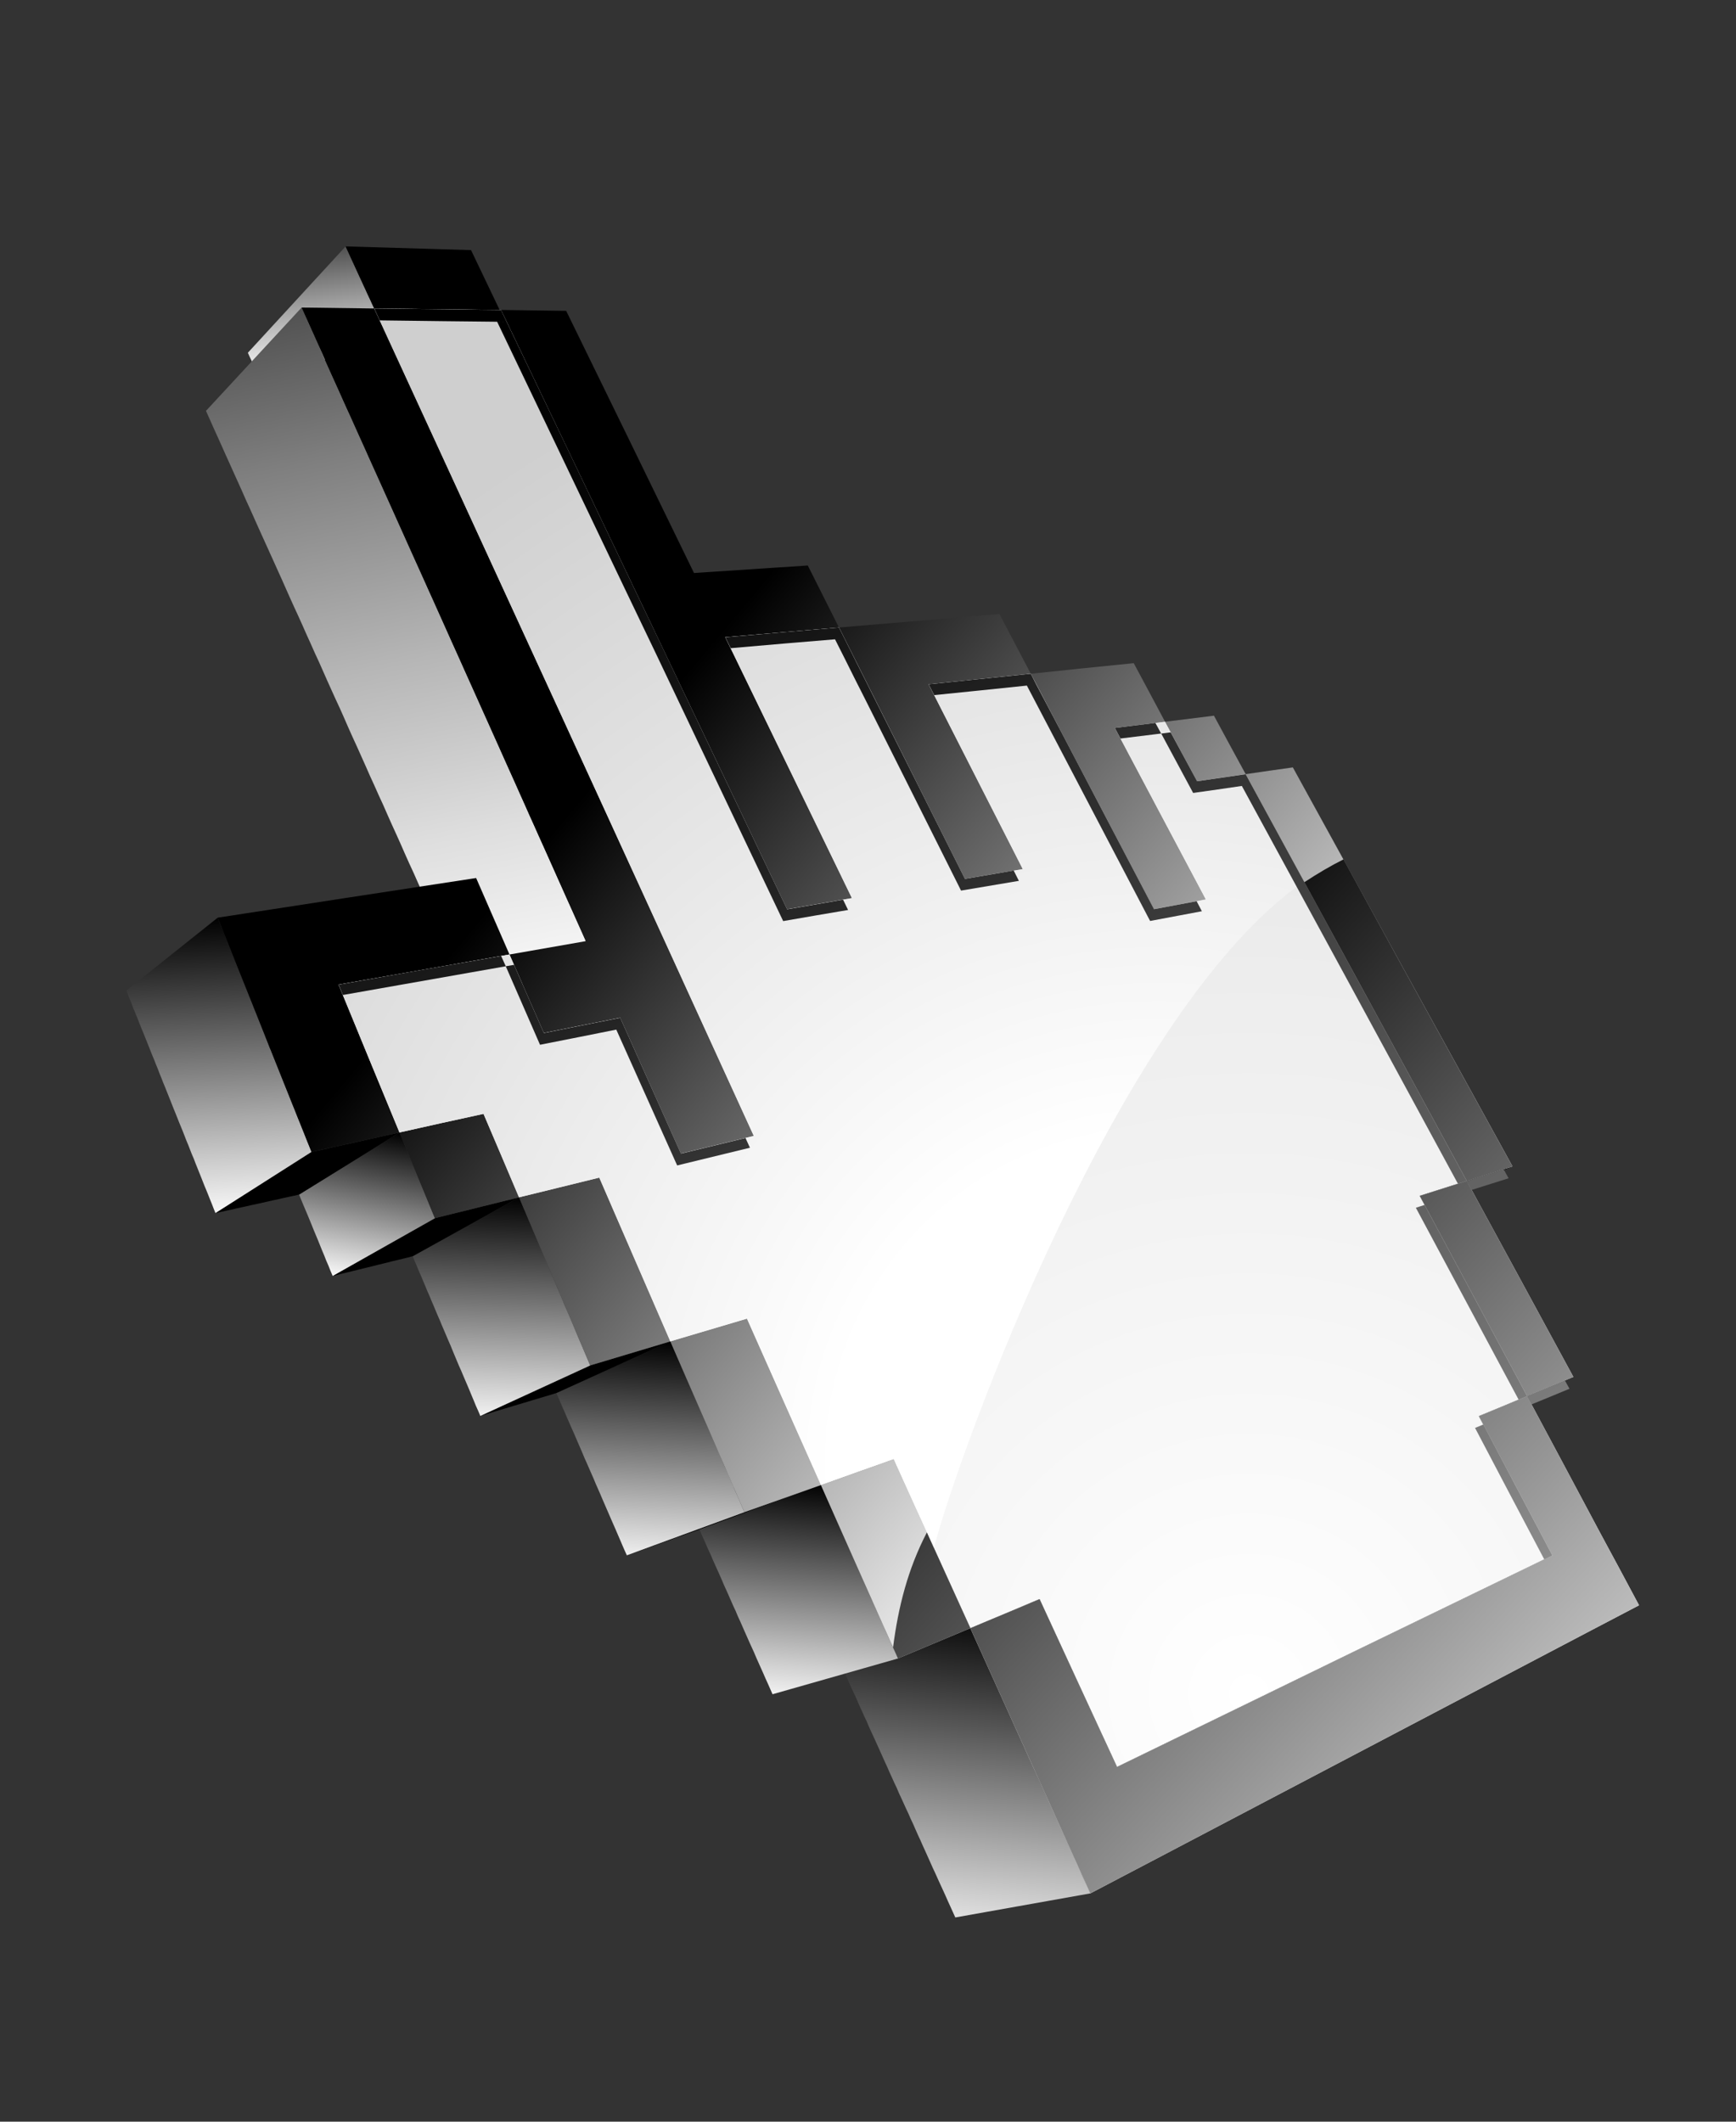 <?xml version="1.0" encoding="utf-8"?>
<!-- Generator: Adobe Illustrator 14.0.0, SVG Export Plug-In . SVG Version: 6.00 Build 43363)  -->
<!DOCTYPE svg PUBLIC "-//W3C//DTD SVG 1.1//EN" "http://www.w3.org/Graphics/SVG/1.1/DTD/svg11.dtd">
<svg version="1.1" id="Capa_1" xmlns="http://www.w3.org/2000/svg" xmlns:xlink="http://www.w3.org/1999/xlink" x="0px" y="0px"
	 width="53.226px" height="65.054px" viewBox="0 0 53.226 65.054" enable-background="new 0 0 53.226 65.054" xml:space="preserve">
<rect x="0" y="0" width="53.226" height="65.054" fill="#333333" stroke="none"/>
<g>
	<polygon fill-rule="evenodd" clip-rule="evenodd" points="46.375,35.766 41.587,37.619 41.506,37.645 41.423,37.67 41.34,37.697 
		41.256,37.723 41.171,37.75 41.09,37.775 41.007,37.801 40.923,37.828 40.841,37.853 40.757,37.881 40.675,37.906 40.59,37.934 
		40.506,37.96 40.422,37.984 40.34,38.011 40.257,38.038 44.97,36.208 45.059,36.181 45.15,36.152 45.237,36.127 45.325,36.096 
		45.413,36.071 45.502,36.041 45.59,36.014 45.679,35.986 45.761,35.958 45.852,35.933 45.941,35.905 46.026,35.875 46.111,35.85 
		46.202,35.822 46.288,35.794 	"/>
	<polygon fill-rule="evenodd" clip-rule="evenodd" points="34.249,54.178 30.068,55.109 30.295,54.997 30.524,54.888 30.747,54.78 
		30.968,54.672 31.193,54.561 31.415,54.455 31.637,54.347 31.857,54.24 32.074,54.132 32.295,54.026 32.514,53.918 32.731,53.813 
		32.948,53.708 33.165,53.604 33.378,53.499 33.59,53.395 33.807,53.291 34.02,53.189 34.232,53.084 34.442,52.982 34.651,52.878 
		34.863,52.774 35.071,52.674 35.278,52.572 35.487,52.474 35.694,52.371 35.899,52.272 36.103,52.172 36.31,52.07 36.515,51.972 
		36.718,51.875 36.919,51.772 37.11,51.683 37.301,51.589 37.493,51.496 37.679,51.406 37.867,51.312 38.057,51.221 38.244,51.131 
		38.431,51.041 38.618,50.949 38.802,50.859 38.989,50.768 39.173,50.678 39.357,50.591 39.543,50.5 39.725,50.411 39.907,50.323 
		40.086,50.235 40.268,50.149 40.45,50.059 40.631,49.972 40.811,49.884 40.991,49.799 41.168,49.713 41.345,49.627 41.522,49.541 
		41.7,49.455 41.875,49.371 42.052,49.286 42.224,49.201 42.403,49.115 42.575,49.031 42.749,48.948 47.595,47.693 47.413,47.781 
		47.229,47.868 47.047,47.956 46.864,48.046 46.677,48.137 46.493,48.226 46.306,48.318 46.119,48.408 45.929,48.497 45.743,48.586 
		45.557,48.68 45.369,48.771 45.174,48.864 44.987,48.956 44.796,49.048 44.606,49.142 44.413,49.233 44.22,49.328 44.028,49.422 
		43.834,49.514 43.638,49.609 43.446,49.705 43.249,49.799 43.052,49.892 42.855,49.989 42.659,50.084 42.459,50.183 42.26,50.278 
		42.061,50.376 41.865,50.474 41.664,50.567 41.461,50.667 41.248,50.771 41.037,50.875 40.82,50.979 40.604,51.085 40.384,51.189 
		40.169,51.295 39.95,51.401 39.737,51.51 39.513,51.616 39.294,51.722 39.073,51.83 38.852,51.937 38.632,52.045 38.409,52.154 
		38.185,52.262 37.96,52.373 37.734,52.484 37.505,52.592 37.28,52.703 37.053,52.814 36.821,52.925 36.592,53.037 36.361,53.152 
		36.132,53.264 35.899,53.375 35.665,53.489 35.432,53.603 35.196,53.716 34.962,53.831 34.726,53.948 34.488,54.063 	"/>
	<polygon fill-rule="evenodd" clip-rule="evenodd" points="29.752,49.922 25.794,51.067 25.92,51.014 26.049,50.961 26.175,50.909 
		26.304,50.854 26.429,50.801 26.558,50.748 26.685,50.692 26.809,50.642 26.937,50.591 27.061,50.536 27.19,50.484 27.313,50.431 
		27.438,50.38 27.561,50.325 27.688,50.272 27.815,50.222 31.874,49.03 31.744,49.086 31.614,49.143 31.482,49.197 31.349,49.251 
		31.216,49.306 31.084,49.364 30.951,49.42 30.819,49.478 30.686,49.528 30.553,49.586 30.418,49.642 30.288,49.697 30.153,49.753 
		30.018,49.808 29.883,49.864 	"/>
	<polygon fill-rule="evenodd" clip-rule="evenodd" points="25.17,45.534 21.446,46.897 21.308,46.946 21.168,46.995 21.033,47.042 
		20.895,47.093 20.754,47.138 20.619,47.19 20.477,47.241 20.337,47.29 20.201,47.34 20.062,47.39 19.921,47.44 19.781,47.491 
		19.639,47.539 19.499,47.589 19.357,47.639 19.219,47.688 22.825,46.366 22.977,46.313 23.124,46.263 23.271,46.211 23.419,46.156 
		23.567,46.104 23.713,46.053 23.86,45.999 24.009,45.948 24.154,45.896 24.3,45.842 24.447,45.791 24.59,45.739 24.737,45.687 
		24.883,45.634 25.026,45.584 	"/>
	<linearGradient id="SVGID_1_" gradientUnits="userSpaceOnUse" x1="20.122" y1="41.089" x2="19.751" y2="48.16">
		<stop  offset="0" style="stop-color:#000000"/>
		<stop  offset="1" style="stop-color:#FFFFFF"/>
	</linearGradient>
	<polygon fill-rule="evenodd" clip-rule="evenodd" fill="url(#SVGID_1_)" points="22.825,46.366 19.219,47.688 19.148,47.531 
		19.08,47.375 19.013,47.217 18.944,47.057 18.877,46.901 18.809,46.746 18.74,46.589 18.672,46.431 18.604,46.275 18.537,46.12 
		18.468,45.961 18.403,45.807 18.333,45.648 18.264,45.492 18.2,45.337 18.132,45.182 18.063,45.025 17.996,44.871 17.926,44.717 
		17.861,44.56 17.795,44.406 17.728,44.252 17.661,44.096 17.595,43.942 17.527,43.79 17.459,43.634 17.39,43.479 17.326,43.327 
		17.258,43.174 17.191,43.019 17.125,42.867 17.057,42.713 20.554,41.129 20.624,41.29 20.696,41.453 20.763,41.615 20.836,41.775 
		20.904,41.936 20.975,42.1 21.042,42.261 21.12,42.425 21.185,42.586 21.256,42.749 21.33,42.912 21.4,43.074 21.47,43.238 
		21.542,43.401 21.613,43.565 21.683,43.729 21.755,43.891 21.827,44.058 21.897,44.218 21.968,44.384 22.042,44.548 22.112,44.714 
		22.18,44.878 22.252,45.043 22.327,45.207 22.397,45.374 22.47,45.537 22.537,45.705 22.61,45.869 22.682,46.035 22.752,46.201 	
		"/>
	<linearGradient id="SVGID_2_" gradientUnits="userSpaceOnUse" x1="17.76" y1="42.836" x2="17.573" y2="41.957">
		<stop  offset="0" style="stop-color:#000000"/>
		<stop  offset="1" style="stop-color:#000000"/>
	</linearGradient>
	<polygon fill-rule="evenodd" clip-rule="evenodd" fill="url(#SVGID_2_)" points="20.554,41.129 17.057,42.713 16.915,42.757 
		16.769,42.801 16.625,42.844 16.48,42.887 16.335,42.93 16.189,42.975 16.044,43.018 15.9,43.062 15.754,43.104 15.609,43.15 
		15.463,43.192 15.315,43.238 15.167,43.281 15.02,43.326 14.873,43.37 14.727,43.415 18.096,41.867 18.252,41.819 18.409,41.775 
		18.563,41.728 18.719,41.681 18.871,41.634 19.03,41.587 19.181,41.541 19.333,41.496 19.486,41.448 19.639,41.403 19.796,41.357 
		19.947,41.312 20.097,41.267 20.249,41.222 20.401,41.176 	"/>
	<linearGradient id="SVGID_3_" gradientUnits="userSpaceOnUse" x1="15.498" y1="36.662" x2="15.247" y2="43.825">
		<stop  offset="0" style="stop-color:#000000"/>
		<stop  offset="1" style="stop-color:#FFFFFF"/>
	</linearGradient>
	<polygon fill-rule="evenodd" clip-rule="evenodd" fill="url(#SVGID_3_)" points="18.096,41.867 14.727,43.415 14.66,43.257 
		14.591,43.104 14.527,42.947 14.462,42.792 14.399,42.639 14.333,42.483 14.267,42.329 14.202,42.176 14.137,42.022 14.068,41.868 
		14.004,41.715 13.939,41.56 13.875,41.406 13.814,41.254 13.746,41.1 13.68,40.945 13.616,40.794 13.551,40.643 13.488,40.489 
		13.421,40.337 13.357,40.185 13.294,40.032 13.228,39.881 13.166,39.728 13.098,39.576 13.036,39.424 12.972,39.274 12.909,39.121 
		12.843,38.972 12.78,38.821 12.715,38.668 12.654,38.518 15.916,36.712 15.983,36.872 16.05,37.031 16.12,37.19 16.186,37.348 
		16.254,37.508 16.318,37.667 16.386,37.828 16.456,37.988 16.522,38.146 16.591,38.308 16.659,38.468 16.725,38.628 16.795,38.788 
		16.86,38.948 16.929,39.108 16.998,39.27 17.064,39.431 17.134,39.593 17.204,39.754 17.27,39.916 17.338,40.077 17.41,40.239 
		17.481,40.401 17.548,40.561 17.617,40.726 17.683,40.887 17.751,41.051 17.821,41.213 17.891,41.376 17.96,41.541 18.029,41.705 	
		"/>
	<linearGradient id="SVGID_4_" gradientUnits="userSpaceOnUse" x1="13.229" y1="38.603" x2="12.892" y2="37.252">
		<stop  offset="0" style="stop-color:#000000"/>
		<stop  offset="1" style="stop-color:#000000"/>
	</linearGradient>
	<polygon fill-rule="evenodd" clip-rule="evenodd" fill="url(#SVGID_4_)" points="15.916,36.712 12.654,38.518 12.501,38.558 
		12.348,38.596 12.197,38.632 12.043,38.668 11.892,38.708 11.739,38.745 11.584,38.782 11.432,38.821 11.281,38.858 11.124,38.896 
		10.972,38.934 10.816,38.972 10.662,39.01 10.507,39.047 10.354,39.086 10.2,39.123 13.336,37.352 13.495,37.311 13.658,37.271 
		13.821,37.23 13.983,37.19 14.147,37.151 14.311,37.112 14.473,37.071 14.631,37.031 14.795,36.988 14.958,36.952 15.114,36.911 
		15.278,36.872 15.437,36.831 15.598,36.793 15.754,36.755 	"/>
	<linearGradient id="SVGID_5_" gradientUnits="userSpaceOnUse" x1="11.672" y1="34.622" x2="10.84" y2="39.34">
		<stop  offset="0" style="stop-color:#000000"/>
		<stop  offset="1" style="stop-color:#FFFFFF"/>
	</linearGradient>
	<polygon fill-rule="evenodd" clip-rule="evenodd" fill="url(#SVGID_5_)" points="13.336,37.352 10.2,39.123 10.132,38.965 
		10.071,38.809 10.003,38.654 9.941,38.495 9.875,38.339 9.813,38.184 9.749,38.026 9.684,37.871 9.619,37.715 9.557,37.559 
		9.492,37.402 9.428,37.246 9.363,37.093 9.297,36.936 9.233,36.783 9.17,36.627 12.25,34.724 12.319,34.886 12.385,35.05 
		12.453,35.213 12.52,35.375 12.587,35.539 12.654,35.703 12.724,35.868 12.792,36.031 12.858,36.197 12.931,36.362 12.996,36.526 
		13.062,36.69 13.131,36.854 13.198,37.022 13.265,37.187 	"/>
	<linearGradient id="SVGID_6_" gradientUnits="userSpaceOnUse" x1="9.538" y1="36.581" x2="9.312" y2="35.299">
		<stop  offset="0" style="stop-color:#000000"/>
		<stop  offset="1" style="stop-color:#000000"/>
	</linearGradient>
	<polygon fill-rule="evenodd" clip-rule="evenodd" fill="url(#SVGID_6_)" points="12.25,34.724 9.17,36.627 9.015,36.663 
		8.854,36.697 8.691,36.732 8.535,36.769 8.375,36.802 8.217,36.839 8.057,36.875 7.895,36.911 7.734,36.945 7.576,36.981 
		7.416,37.016 7.252,37.051 7.093,37.089 6.929,37.124 6.769,37.159 6.606,37.194 9.551,35.319 9.725,35.282 9.893,35.246 
		10.064,35.208 10.233,35.168 10.402,35.132 10.57,35.095 10.739,35.06 10.908,35.021 11.078,34.984 11.246,34.946 11.415,34.908 
		11.584,34.87 11.749,34.833 11.917,34.796 12.083,34.762 	"/>
	<linearGradient id="SVGID_7_" gradientUnits="userSpaceOnUse" x1="9.099" y1="5.97" x2="9.669" y2="11.394">
		<stop  offset="0" style="stop-color:#000000"/>
		<stop  offset="1" style="stop-color:#FFFFFF"/>
	</linearGradient>
	<polygon fill-rule="evenodd" clip-rule="evenodd" fill="url(#SVGID_7_)" points="11.476,9.459 8.429,12.626 8.379,12.513 
		8.327,12.398 8.274,12.287 8.221,12.173 8.17,12.06 8.117,11.946 8.066,11.833 8.013,11.72 7.96,11.607 7.911,11.495 7.858,11.382 
		7.808,11.27 7.754,11.156 7.705,11.043 7.65,10.93 7.599,10.816 10.597,7.555 10.652,7.675 10.706,7.792 10.76,7.912 10.816,8.031 
		10.869,8.149 10.924,8.267 10.977,8.385 11.032,8.504 11.09,8.625 11.141,8.743 11.198,8.862 11.25,8.982 11.306,9.101 
		11.363,9.22 11.415,9.34 	"/>
	<polygon fill-rule="evenodd" clip-rule="evenodd" points="15.321,9.504 12.083,12.667 11.974,12.666 11.863,12.666 11.751,12.666 
		11.639,12.663 11.528,12.661 11.415,12.66 11.302,12.66 11.19,12.657 11.076,12.657 10.96,12.655 10.847,12.653 10.736,12.652 
		10.625,12.651 10.507,12.651 10.392,12.648 10.281,12.647 10.166,12.647 10.052,12.646 9.936,12.644 9.822,12.643 9.708,12.643 
		9.592,12.641 9.477,12.638 9.363,12.638 9.247,12.637 9.128,12.634 9.015,12.634 8.895,12.633 8.783,12.631 8.665,12.629 
		8.549,12.627 8.429,12.626 11.476,9.459 11.595,9.46 11.718,9.462 11.839,9.465 11.965,9.465 12.083,9.465 12.209,9.467 
		12.33,9.469 12.451,9.47 12.575,9.471 12.695,9.474 12.816,9.476 12.937,9.476 13.056,9.478 13.178,9.478 13.298,9.481 
		13.42,9.481 13.539,9.481 13.658,9.483 13.781,9.486 13.9,9.487 14.017,9.487 14.137,9.489 14.256,9.491 14.375,9.491 
		14.494,9.492 14.612,9.495 14.731,9.497 14.847,9.497 14.97,9.497 15.083,9.501 15.205,9.502 	"/>
	<linearGradient id="SVGID_8_" gradientUnits="userSpaceOnUse" x1="8.41" y1="1.542" x2="14.487" y2="32.809">
		<stop  offset="0" style="stop-color:#000000"/>
		<stop  offset="0.17" style="stop-color:#393939"/>
		<stop  offset="0.397" style="stop-color:#7F7F7F"/>
		<stop  offset="0.602" style="stop-color:#B6B6B6"/>
		<stop  offset="0.776" style="stop-color:#DEDEDE"/>
		<stop  offset="0.915" style="stop-color:#F6F6F6"/>
		<stop  offset="1" style="stop-color:#FFFFFF"/>
	</linearGradient>
	<polygon fill-rule="evenodd" clip-rule="evenodd" fill="url(#SVGID_8_)" points="17.963,28.857 14.599,31.055 14.46,30.747 
		14.322,30.438 14.186,30.131 14.047,29.823 13.909,29.516 13.772,29.208 13.635,28.902 13.501,28.597 13.363,28.294 13.226,27.988 
		13.088,27.684 12.956,27.378 12.82,27.078 12.686,26.774 12.547,26.473 12.412,26.171 12.281,25.871 12.147,25.573 12.009,25.271 
		11.877,24.974 11.746,24.675 11.609,24.378 11.476,24.079 11.341,23.784 11.21,23.486 11.078,23.191 10.946,22.896 10.811,22.602 
		10.68,22.309 10.552,22.015 10.422,21.722 10.286,21.429 10.158,21.146 10.031,20.864 9.906,20.581 9.781,20.299 9.651,20.018 
		9.527,19.738 9.399,19.456 9.275,19.175 9.15,18.897 9.021,18.618 8.895,18.339 8.772,18.063 8.648,17.782 8.523,17.506 
		8.398,17.228 8.274,16.954 8.149,16.678 8.024,16.402 7.901,16.13 7.778,15.854 7.655,15.58 7.53,15.307 7.41,15.033 7.287,14.76 
		7.164,14.489 7.043,14.219 6.92,13.948 6.8,13.677 6.678,13.407 6.555,13.136 6.436,12.868 6.315,12.598 9.247,9.43 9.373,9.713 
		9.5,9.997 9.628,10.28 9.757,10.564 9.88,10.849 10.01,11.134 10.138,11.42 10.269,11.708 10.399,11.993 10.525,12.28 
		10.655,12.567 10.786,12.854 10.915,13.146 11.045,13.435 11.179,13.722 11.306,14.015 11.437,14.305 11.57,14.595 11.701,14.886 
		11.833,15.18 11.965,15.472 12.097,15.766 12.227,16.059 12.361,16.355 12.491,16.649 12.623,16.943 12.757,17.24 12.892,17.535 
		13.026,17.833 13.158,18.131 13.294,18.426 13.425,18.725 13.565,19.034 13.702,19.342 13.839,19.651 13.981,19.961 14.12,20.269 
		14.258,20.581 14.399,20.892 14.539,21.203 14.678,21.514 14.819,21.83 14.961,22.142 15.1,22.456 15.242,22.771 15.381,23.085 
		15.522,23.402 15.665,23.719 15.809,24.036 15.948,24.354 16.092,24.671 16.231,24.991 16.377,25.309 16.518,25.628 16.664,25.948 
		16.809,26.271 16.952,26.592 17.095,26.916 17.239,27.237 17.382,27.56 17.53,27.884 17.674,28.208 17.82,28.533 	"/>
	<polygon fill-rule="evenodd" clip-rule="evenodd" points="15.623,29.268 12.376,31.443 12.227,31.472 12.073,31.497 11.92,31.525 
		11.767,31.55 11.615,31.577 11.466,31.604 11.309,31.631 11.158,31.657 11.004,31.686 10.853,31.712 10.695,31.738 10.543,31.765 
		10.387,31.792 10.233,31.82 10.077,31.846 9.92,31.875 9.762,31.903 9.609,31.93 9.453,31.959 9.293,31.985 9.139,32.014 
		8.982,32.04 8.826,32.069 8.668,32.095 8.509,32.125 8.35,32.152 8.194,32.18 8.034,32.207 7.875,32.237 7.715,32.264 
		7.556,32.292 7.394,32.319 10.382,30.19 10.552,30.159 10.722,30.131 10.887,30.103 11.053,30.07 11.223,30.041 11.387,30.012 
		11.554,29.983 11.72,29.953 11.885,29.925 12.053,29.895 12.218,29.865 12.385,29.836 12.547,29.809 12.713,29.779 12.876,29.75 
		13.042,29.72 13.206,29.692 13.369,29.663 13.535,29.634 13.695,29.605 13.858,29.577 14.018,29.548 14.18,29.52 14.343,29.491 
		14.505,29.463 14.666,29.435 14.824,29.408 14.984,29.379 15.147,29.35 15.306,29.322 15.466,29.296 	"/>
	<polygon fill-rule="evenodd" clip-rule="evenodd" points="23.114,34.83 19.489,36.728 19.357,36.761 19.226,36.793 19.095,36.824 
		18.963,36.854 18.832,36.888 18.697,36.92 18.565,36.952 18.435,36.985 18.299,37.016 18.165,37.049 18.033,37.081 17.9,37.112 
		17.77,37.145 17.633,37.178 17.502,37.212 17.367,37.243 20.877,35.372 21.019,35.336 21.16,35.304 21.3,35.269 21.439,35.235 
		21.579,35.2 21.72,35.167 21.859,35.132 22,35.098 22.141,35.065 22.28,35.032 22.42,34.997 22.559,34.964 22.699,34.931 
		22.837,34.898 22.974,34.863 	"/>
	<polygon fill-rule="evenodd" clip-rule="evenodd" points="20.877,35.372 17.367,37.243 17.312,37.119 17.254,36.996 17.198,36.868 
		17.146,36.743 17.088,36.619 17.033,36.496 16.979,36.371 16.921,36.246 16.862,36.122 16.809,35.998 16.752,35.873 16.702,35.751 
		16.644,35.625 16.585,35.502 16.532,35.375 16.48,35.254 16.423,35.132 16.367,35.006 16.312,34.885 16.258,34.762 16.202,34.638 
		16.144,34.514 16.092,34.391 16.037,34.268 15.98,34.146 15.928,34.023 15.874,33.899 15.816,33.777 15.76,33.654 15.708,33.531 
		15.652,33.41 15.598,33.287 19.016,31.207 19.072,31.337 19.134,31.465 19.191,31.594 19.248,31.723 19.307,31.853 19.363,31.982 
		19.42,32.111 19.479,32.239 19.536,32.369 19.595,32.5 19.65,32.628 19.711,32.758 19.768,32.89 19.824,33.017 19.884,33.148 
		19.943,33.278 19.999,33.409 20.057,33.54 20.116,33.667 20.179,33.8 20.233,33.93 20.295,34.061 20.35,34.191 20.41,34.322 
		20.465,34.454 20.529,34.585 20.583,34.716 20.642,34.847 20.699,34.978 20.761,35.108 20.821,35.241 	"/>
	<polygon fill-rule="evenodd" clip-rule="evenodd" points="19.016,31.207 15.598,33.287 15.463,33.313 15.326,33.342 15.184,33.369 
		15.05,33.398 14.908,33.424 14.772,33.453 14.631,33.479 14.492,33.507 14.353,33.536 14.212,33.564 14.074,33.589 13.935,33.618 
		13.791,33.646 13.653,33.673 13.514,33.702 13.375,33.73 16.675,31.674 16.823,31.645 16.969,31.612 17.116,31.584 17.264,31.556 
		17.412,31.527 17.56,31.497 17.707,31.468 17.853,31.439 17.999,31.411 18.145,31.382 18.29,31.352 18.435,31.324 18.583,31.294 
		18.728,31.264 18.871,31.236 	"/>
	<polygon fill-rule="evenodd" clip-rule="evenodd" points="16.675,31.674 13.375,33.73 13.309,33.585 13.249,33.442 13.184,33.299 
		13.121,33.157 13.059,33.012 12.998,32.87 12.937,32.727 12.873,32.583 12.809,32.442 12.749,32.299 12.686,32.157 12.623,32.014 
		12.563,31.87 12.498,31.729 12.437,31.587 12.376,31.443 15.623,29.268 15.691,29.417 15.754,29.566 15.821,29.715 15.886,29.865 
		15.952,30.016 16.015,30.165 16.084,30.316 16.15,30.467 16.213,30.617 16.278,30.767 16.344,30.918 16.412,31.069 16.48,31.219 
		16.544,31.37 16.611,31.522 	"/>
	<linearGradient id="SVGID_9_" gradientUnits="userSpaceOnUse" x1="6.464" y1="28.116" x2="6.953" y2="37.44">
		<stop  offset="0" style="stop-color:#000000"/>
		<stop  offset="1" style="stop-color:#FFFFFF"/>
	</linearGradient>
	<polygon fill-rule="evenodd" clip-rule="evenodd" fill="url(#SVGID_9_)" points="3.983,30.647 3.968,30.616 3.958,30.583 
		3.941,30.547 3.929,30.513 3.916,30.478 3.9,30.441 3.886,30.408 3.873,30.372 6.674,28.138 6.689,28.175 6.705,28.211 
		6.719,28.25 6.735,28.287 6.748,28.324 6.764,28.36 6.775,28.397 6.792,28.431 6.848,28.567 6.904,28.708 6.958,28.847 
		7.012,28.986 7.068,29.126 7.125,29.265 7.181,29.407 7.242,29.546 7.293,29.686 7.352,29.827 7.41,29.968 7.463,30.108 
		7.521,30.249 7.578,30.388 7.632,30.53 7.692,30.669 7.749,30.814 7.803,30.956 7.867,31.102 7.921,31.246 7.98,31.39 
		8.036,31.534 8.093,31.677 8.152,31.821 8.211,31.968 8.265,32.111 8.327,32.257 8.383,32.402 8.44,32.546 8.5,32.691 
		8.559,32.837 8.615,32.982 8.673,33.127 8.732,33.274 8.79,33.419 8.849,33.564 8.906,33.709 8.964,33.856 9.026,34 9.082,34.147 
		9.139,34.293 9.203,34.439 9.258,34.585 9.319,34.731 9.375,34.878 9.432,35.024 9.495,35.173 9.551,35.319 6.606,37.194 
		6.55,37.056 6.495,36.913 6.439,36.776 6.383,36.634 6.327,36.496 6.269,36.357 6.214,36.218 6.16,36.08 6.104,35.941 
		6.049,35.803 5.993,35.665 5.941,35.526 5.881,35.388 5.827,35.249 5.773,35.11 5.715,34.972 5.662,34.835 5.608,34.696 
		5.552,34.559 5.495,34.421 5.441,34.285 5.386,34.147 5.33,34.01 5.275,33.872 5.222,33.736 5.166,33.597 5.111,33.46 
		5.057,33.324 5,33.187 4.947,33.049 4.891,32.913 4.839,32.775 4.785,32.645 4.733,32.51 4.676,32.375 4.622,32.24 4.571,32.11 
		4.517,31.975 4.464,31.843 4.41,31.708 4.355,31.576 4.302,31.443 4.25,31.312 4.196,31.177 4.142,31.045 4.088,30.914 
		4.038,30.782 	"/>
	<linearGradient id="SVGID_10_" gradientUnits="userSpaceOnUse" x1="30.166" y1="49.301" x2="29.031" y2="60.094">
		<stop  offset="0" style="stop-color:#000000"/>
		<stop  offset="1" style="stop-color:#FFFFFF"/>
	</linearGradient>
	<polygon fill-rule="evenodd" clip-rule="evenodd" fill="url(#SVGID_10_)" points="33.43,58.054 29.29,58.792 29.214,58.624 
		29.137,58.454 29.06,58.285 28.985,58.115 28.907,57.944 28.829,57.775 28.752,57.606 28.676,57.436 28.597,57.268 28.522,57.099 
		28.447,56.931 28.37,56.76 28.292,56.589 28.218,56.421 28.141,56.255 28.066,56.086 27.996,55.925 27.922,55.768 27.853,55.609 
		27.779,55.452 27.707,55.294 27.634,55.134 27.561,54.978 27.494,54.819 27.419,54.662 27.348,54.504 27.276,54.347 27.208,54.19 
		27.135,54.032 27.065,53.875 26.995,53.719 26.924,53.562 26.853,53.405 26.782,53.248 26.709,53.092 26.639,52.937 26.572,52.779 
		26.498,52.623 26.429,52.467 26.357,52.311 26.289,52.154 26.22,51.999 26.147,51.843 26.077,51.689 26.006,51.533 25.938,51.376 
		25.866,51.221 25.794,51.067 29.752,49.922 29.825,50.084 29.897,50.25 29.972,50.411 30.046,50.576 30.124,50.741 30.191,50.904 
		30.269,51.068 30.341,51.234 30.418,51.396 30.493,51.561 30.567,51.724 30.64,51.89 30.716,52.053 30.788,52.219 30.863,52.383 
		30.939,52.552 31.012,52.713 31.089,52.878 31.165,53.044 31.239,53.21 31.312,53.375 31.387,53.54 31.462,53.706 31.539,53.872 
		31.614,54.041 31.687,54.205 31.763,54.371 31.838,54.539 31.913,54.705 31.987,54.872 32.063,55.038 32.141,55.206 32.221,55.384 
		32.301,55.559 32.381,55.738 32.463,55.914 32.543,56.092 32.624,56.273 32.703,56.448 32.783,56.628 32.865,56.806 32.945,56.984 
		33.029,57.162 33.107,57.343 33.185,57.52 33.267,57.696 33.35,57.876 	"/>
	<linearGradient id="SVGID_11_" gradientUnits="userSpaceOnUse" x1="24.79" y1="45.437" x2="24.184" y2="52.359">
		<stop  offset="0" style="stop-color:#000000"/>
		<stop  offset="1" style="stop-color:#FFFFFF"/>
	</linearGradient>
	<polygon fill-rule="evenodd" clip-rule="evenodd" fill="url(#SVGID_11_)" points="27.532,50.852 23.686,51.948 23.616,51.789 
		23.545,51.628 23.473,51.47 23.404,51.311 23.332,51.15 23.261,50.992 23.19,50.833 23.122,50.672 23.051,50.515 22.978,50.356 
		22.908,50.197 22.837,50.038 22.768,49.88 22.699,49.722 22.625,49.563 22.559,49.404 22.486,49.248 22.417,49.091 22.348,48.933 
		22.278,48.776 22.206,48.618 22.139,48.461 22.069,48.301 22,48.147 21.929,47.99 21.859,47.833 21.792,47.675 21.72,47.521 
		21.651,47.366 21.583,47.208 21.512,47.052 21.446,46.897 25.17,45.534 25.247,45.695 25.316,45.861 25.392,46.026 25.462,46.189 
		25.533,46.355 25.608,46.519 25.682,46.686 25.753,46.851 25.829,47.014 25.898,47.178 25.975,47.347 26.049,47.51 26.122,47.675 
		26.197,47.843 26.27,48.008 26.342,48.175 26.416,48.341 26.49,48.507 26.561,48.672 26.639,48.841 26.709,49.007 26.789,49.174 
		26.86,49.342 26.937,49.508 27.009,49.676 27.087,49.844 27.157,50.011 27.231,50.179 27.306,50.348 27.381,50.515 27.459,50.682 	
		"/>
	<polygon fill-rule="evenodd" clip-rule="evenodd" points="47.595,47.693 42.749,48.948 42.682,48.819 42.612,48.692 42.547,48.563 
		42.476,48.435 42.409,48.309 42.34,48.179 42.278,48.054 42.207,47.923 42.138,47.799 42.073,47.67 42.004,47.544 41.938,47.417 
		41.873,47.29 41.806,47.163 41.737,47.036 41.671,46.908 41.607,46.781 41.536,46.653 41.47,46.527 41.406,46.399 41.337,46.275 
		41.275,46.15 41.207,46.024 41.14,45.896 41.073,45.77 41.005,45.643 40.942,45.52 40.874,45.391 40.808,45.267 40.741,45.141 
		40.675,45.017 40.608,44.887 45.342,43.42 45.413,43.554 45.483,43.685 45.555,43.818 45.622,43.95 45.693,44.084 45.761,44.215 
		45.829,44.348 45.904,44.48 45.973,44.613 46.041,44.747 46.111,44.879 46.186,45.011 46.254,45.146 46.324,45.279 46.392,45.413 
		46.462,45.547 46.533,45.68 46.604,45.81 46.674,45.948 46.745,46.081 46.814,46.213 46.886,46.349 46.954,46.482 47.027,46.617 
		47.099,46.751 47.169,46.884 47.241,47.02 47.313,47.153 47.38,47.287 47.451,47.422 47.523,47.559 	"/>
	<polygon fill-rule="evenodd" clip-rule="evenodd" points="45.342,43.42 40.608,44.887 40.694,44.854 40.784,44.818 40.873,44.781 
		40.958,44.745 41.047,44.709 41.136,44.671 41.224,44.635 41.312,44.6 41.399,44.563 41.487,44.525 41.575,44.488 41.664,44.455 
		41.747,44.416 41.834,44.381 41.923,44.344 42.008,44.306 46.82,42.807 46.727,42.845 46.634,42.884 46.543,42.923 46.453,42.96 
		46.357,42.998 46.27,43.036 46.173,43.076 46.086,43.115 45.992,43.152 45.901,43.189 45.806,43.228 45.716,43.268 45.622,43.306 
		45.529,43.343 45.435,43.382 	"/>
	<polygon fill-rule="evenodd" clip-rule="evenodd" points="44.97,36.208 40.257,38.038 40.152,37.846 40.046,37.652 39.942,37.462 
		39.838,37.266 39.737,37.074 39.626,36.882 39.521,36.688 39.422,36.498 39.317,36.306 39.212,36.115 39.109,35.923 39.004,35.733 
		38.901,35.542 38.795,35.353 38.693,35.159 38.589,34.972 38.487,34.78 38.384,34.59 38.281,34.402 38.177,34.213 38.077,34.024 
		37.971,33.837 37.867,33.648 37.767,33.46 37.667,33.271 37.563,33.083 37.463,32.896 37.361,32.707 37.256,32.522 37.156,32.333 
		37.053,32.146 36.954,31.96 36.854,31.777 36.754,31.594 36.655,31.411 36.555,31.227 36.456,31.045 36.358,30.864 36.259,30.681 
		36.161,30.5 36.062,30.319 35.964,30.137 35.864,29.955 35.763,29.775 35.665,29.593 35.57,29.414 35.469,29.232 35.373,29.053 
		35.274,28.874 35.174,28.693 35.079,28.513 34.979,28.333 34.884,28.155 34.785,27.976 34.686,27.796 34.59,27.617 34.494,27.437 
		34.399,27.26 34.299,27.081 34.201,26.902 34.105,26.725 34.008,26.546 33.912,26.37 33.816,26.191 38.193,23.737 38.295,23.923 
		38.4,24.11 38.5,24.299 38.6,24.486 38.703,24.675 38.802,24.861 38.908,25.05 39.008,25.237 39.111,25.428 39.212,25.617 
		39.317,25.804 39.419,25.992 39.521,26.183 39.626,26.37 39.729,26.559 39.832,26.75 39.937,26.939 40.036,27.128 40.14,27.319 
		40.246,27.51 40.35,27.7 40.454,27.892 40.558,28.082 40.661,28.273 40.763,28.463 40.869,28.656 40.975,28.848 41.077,29.04 
		41.183,29.231 41.29,29.423 41.391,29.616 41.496,29.809 41.601,30.006 41.709,30.204 41.817,30.401 41.923,30.597 42.032,30.793 
		42.138,30.991 42.248,31.191 42.352,31.387 42.459,31.588 42.57,31.786 42.68,31.983 42.789,32.183 42.894,32.383 43.002,32.58 
		43.111,32.781 43.219,32.98 43.33,33.181 43.438,33.38 43.546,33.582 43.654,33.782 43.762,33.983 43.873,34.184 43.985,34.385 
		44.092,34.585 44.204,34.789 44.312,34.989 44.423,35.194 44.531,35.396 44.643,35.598 44.75,35.801 44.864,36.004 	"/>
	<polygon fill-rule="evenodd" clip-rule="evenodd" points="46.82,42.807 42.008,44.306 41.914,44.119 41.812,43.937 41.714,43.75 
		41.614,43.567 41.513,43.384 41.417,43.201 41.316,43.016 41.219,42.832 41.121,42.648 41.021,42.463 40.923,42.281 40.828,42.098 
		40.727,41.915 40.631,41.732 40.535,41.552 40.434,41.367 40.339,41.184 40.241,41.004 40.14,40.82 40.043,40.639 39.948,40.458 
		39.849,40.276 39.752,40.097 39.656,39.913 39.559,39.734 39.461,39.555 39.367,39.373 39.269,39.191 39.173,39.012 39.076,38.833 
		38.978,38.654 38.885,38.474 43.529,36.667 43.631,36.854 43.731,37.046 43.83,37.235 43.936,37.422 44.038,37.614 44.136,37.806 
		44.238,37.993 44.342,38.184 44.444,38.374 44.543,38.565 44.646,38.757 44.75,38.948 44.853,39.139 44.958,39.328 45.059,39.522 
		45.16,39.714 45.264,39.906 45.367,40.097 45.469,40.29 45.574,40.483 45.679,40.676 45.777,40.867 45.882,41.062 45.986,41.254 
		46.09,41.446 46.195,41.64 46.297,41.837 46.402,42.027 46.506,42.223 46.611,42.419 46.714,42.612 	"/>
	<polygon fill-rule="evenodd" clip-rule="evenodd" points="38.193,23.737 33.816,26.191 33.725,26.203 33.638,26.217 33.551,26.23 
		33.466,26.242 33.375,26.255 33.289,26.269 33.201,26.283 33.111,26.294 33.022,26.306 32.932,26.319 32.845,26.333 32.753,26.344 
		32.667,26.358 32.579,26.37 32.488,26.383 32.4,26.395 36.704,23.954 36.798,23.939 36.891,23.927 36.983,23.913 37.08,23.899 
		37.17,23.887 37.264,23.874 37.357,23.86 37.45,23.846 37.542,23.834 37.64,23.819 37.732,23.806 37.822,23.792 37.915,23.779 
		38.006,23.764 38.099,23.751 	"/>
	<polygon fill-rule="evenodd" clip-rule="evenodd" points="36.704,23.954 32.4,26.395 32.342,26.287 32.282,26.179 32.225,26.069 
		32.165,25.961 32.108,25.854 32.047,25.745 31.993,25.635 31.935,25.528 31.874,25.417 31.816,25.312 31.757,25.203 31.7,25.095 
		31.64,24.987 31.584,24.88 31.525,24.771 31.465,24.663 35.721,22.13 35.783,22.243 35.843,22.356 35.903,22.471 35.966,22.583 
		36.027,22.699 36.089,22.812 36.147,22.924 36.21,23.04 36.272,23.155 36.333,23.267 36.396,23.382 36.458,23.494 36.518,23.609 
		36.582,23.724 36.641,23.838 	"/>
	<polygon fill-rule="evenodd" clip-rule="evenodd" points="35.721,22.13 31.465,24.663 31.375,24.675 31.284,24.685 31.193,24.697 
		31.104,24.708 31.012,24.72 30.92,24.732 30.833,24.742 30.74,24.754 30.647,24.766 30.555,24.775 30.461,24.788 30.375,24.8 
		30.278,24.811 30.188,24.824 30.097,24.835 30.004,24.844 34.182,22.32 34.278,22.309 34.373,22.297 34.47,22.284 34.569,22.273 
		34.666,22.259 34.764,22.249 34.856,22.237 34.955,22.225 35.051,22.212 35.144,22.2 35.242,22.188 35.337,22.177 35.432,22.165 
		35.53,22.153 35.625,22.141 	"/>
	<polygon fill-rule="evenodd" clip-rule="evenodd" points="36.969,27.577 32.652,29.838 32.559,29.855 32.465,29.874 32.374,29.892 
		32.28,29.91 32.186,29.928 32.092,29.945 31.997,29.963 31.906,29.981 31.808,30 31.715,30.016 31.619,30.034 31.525,30.053 
		31.43,30.07 31.333,30.088 31.239,30.106 31.148,30.123 35.381,27.876 35.484,27.859 35.583,27.84 35.682,27.82 35.783,27.801 
		35.881,27.781 35.979,27.765 36.081,27.745 36.18,27.727 36.281,27.708 36.378,27.69 36.48,27.671 36.577,27.652 36.675,27.634 
		36.771,27.613 36.871,27.596 	"/>
	<polygon fill-rule="evenodd" clip-rule="evenodd" points="35.381,27.876 31.148,30.123 31.061,29.963 30.976,29.801 30.893,29.64 
		30.81,29.479 30.724,29.318 30.639,29.158 30.555,28.999 30.469,28.838 30.387,28.676 30.302,28.517 30.222,28.36 30.138,28.198 
		30.053,28.039 29.969,27.879 29.886,27.719 29.802,27.561 29.718,27.402 29.636,27.243 29.554,27.084 29.472,26.926 29.388,26.767 
		29.304,26.609 29.221,26.452 29.139,26.294 29.058,26.136 28.973,25.979 28.893,25.82 28.807,25.665 28.728,25.504 28.648,25.349 
		28.561,25.19 28.479,25.033 32.579,22.52 32.665,22.686 32.751,22.851 32.837,23.015 32.921,23.182 33.011,23.347 33.096,23.513 
		33.185,23.679 33.27,23.846 33.356,24.013 33.446,24.179 33.534,24.345 33.618,24.511 33.708,24.679 33.795,24.845 33.883,25.015 
		33.969,25.181 34.058,25.346 34.145,25.516 34.233,25.682 34.32,25.852 34.41,26.019 34.494,26.186 34.584,26.354 34.673,26.522 
		34.761,26.692 34.85,26.86 34.936,27.03 35.023,27.198 35.115,27.368 35.205,27.539 35.292,27.708 	"/>
	<polygon fill-rule="evenodd" clip-rule="evenodd" points="32.579,22.52 28.479,25.033 28.421,24.923 28.363,24.812 28.303,24.701 
		28.245,24.59 28.192,24.479 28.131,24.367 28.071,24.257 28.018,24.145 27.958,24.038 27.901,23.927 27.841,23.816 27.785,23.707 
		27.729,23.596 27.67,23.485 27.611,23.374 27.555,23.264 31.604,20.658 31.664,20.773 31.722,20.889 31.784,21.004 31.843,21.121 
		31.908,21.236 31.965,21.353 32.028,21.469 32.087,21.585 32.149,21.703 32.21,21.818 32.27,21.934 32.332,22.052 32.395,22.17 
		32.456,22.287 32.515,22.403 	"/>
	<polygon fill-rule="evenodd" clip-rule="evenodd" points="31.604,20.658 27.555,23.264 27.373,23.285 27.19,23.305 27.008,23.325 
		26.823,23.342 26.639,23.36 26.455,23.381 26.27,23.401 26.083,23.419 25.898,23.438 25.71,23.458 25.526,23.476 25.336,23.494 
		25.152,23.516 24.962,23.533 24.776,23.554 24.583,23.572 28.473,20.981 28.674,20.961 28.874,20.942 29.072,20.921 29.267,20.9 
		29.465,20.881 29.664,20.861 29.862,20.841 30.058,20.82 30.251,20.799 30.445,20.778 30.639,20.759 30.834,20.739 31.026,20.718 
		31.216,20.698 31.409,20.681 	"/>
	<polygon fill-rule="evenodd" clip-rule="evenodd" points="31.358,26.648 27.324,28.956 27.219,28.973 27.114,28.992 27.009,29.009 
		26.904,29.027 26.802,29.044 26.695,29.062 26.591,29.081 26.486,29.097 26.38,29.115 26.275,29.133 26.168,29.149 26.067,29.167 
		25.956,29.187 25.851,29.203 25.742,29.222 25.637,29.24 29.585,26.948 29.701,26.927 29.809,26.908 29.922,26.891 30.034,26.872 
		30.143,26.852 30.256,26.833 30.366,26.814 30.477,26.797 30.588,26.776 30.7,26.76 30.81,26.74 30.92,26.722 31.029,26.706 
		31.142,26.685 31.249,26.664 	"/>
	<polygon fill-rule="evenodd" clip-rule="evenodd" points="29.585,26.948 25.637,29.24 25.55,29.064 25.462,28.892 25.378,28.717 
		25.29,28.545 25.203,28.372 25.115,28.198 25.026,28.026 24.941,27.85 24.855,27.678 24.769,27.505 24.683,27.333 24.598,27.162 
		24.51,26.99 24.424,26.816 24.337,26.645 24.25,26.473 24.167,26.301 24.082,26.131 23.997,25.958 23.909,25.789 23.824,25.617 
		23.741,25.447 23.651,25.276 23.569,25.108 23.484,24.937 23.397,24.766 23.312,24.597 23.229,24.429 23.14,24.259 23.056,24.09 
		22.972,23.921 22.887,23.751 26.69,21.171 26.779,21.347 26.867,21.526 26.959,21.704 27.048,21.882 27.135,22.06 27.227,22.238 
		27.316,22.416 27.407,22.596 27.497,22.774 27.588,22.956 27.676,23.134 27.767,23.312 27.855,23.494 27.946,23.673 28.036,23.854 
		28.126,24.036 28.218,24.216 28.305,24.397 28.398,24.578 28.488,24.759 28.579,24.941 28.671,25.122 28.762,25.302 28.851,25.484 
		28.944,25.667 29.035,25.849 29.128,26.032 29.218,26.214 29.309,26.396 29.402,26.581 29.497,26.764 	"/>
	<polygon fill-rule="evenodd" clip-rule="evenodd" points="26.69,21.171 22.887,23.751 22.848,23.676 22.81,23.596 22.771,23.518 
		22.731,23.439 22.693,23.36 22.653,23.283 22.615,23.205 22.578,23.125 26.36,20.513 26.402,20.594 26.446,20.675 26.486,20.759 
		26.529,20.841 26.567,20.921 26.609,21.004 26.654,21.089 	"/>
	<polygon fill-rule="evenodd" clip-rule="evenodd" points="26.36,20.513 22.578,23.125 22.501,22.976 22.424,22.825 22.35,22.674 
		22.273,22.523 22.195,22.374 22.122,22.221 22.044,22.071 21.968,21.919 25.723,19.241 25.803,19.4 25.882,19.558 25.962,19.717 
		26.043,19.878 26.122,20.036 26.202,20.195 26.283,20.354 	"/>
	<polygon fill-rule="evenodd" clip-rule="evenodd" points="25.723,19.241 21.968,21.919 21.764,21.937 21.564,21.953 21.361,21.972 
		21.155,21.988 20.951,22.004 20.744,22.021 20.538,22.041 20.331,22.059 20.125,22.076 19.917,22.091 19.711,22.111 19.502,22.13 
		19.293,22.147 19.08,22.165 18.871,22.184 18.66,22.202 22.24,19.539 22.462,19.521 22.682,19.499 22.904,19.479 23.125,19.46 
		23.345,19.442 23.563,19.422 23.785,19.404 23.999,19.386 24.217,19.367 24.433,19.35 24.65,19.331 24.869,19.313 25.08,19.297 
		25.295,19.277 25.51,19.258 	"/>
	<polygon fill-rule="evenodd" clip-rule="evenodd" points="26.122,27.539 22.345,29.802 22.23,29.823 22.114,29.842 21.997,29.861 
		21.878,29.883 21.764,29.901 21.644,29.921 21.527,29.943 21.411,29.961 21.29,29.983 21.173,30.003 21.054,30.023 20.938,30.044 
		20.817,30.065 20.697,30.086 20.579,30.106 20.46,30.127 24.133,27.881 24.258,27.859 24.385,27.836 24.51,27.814 24.635,27.794 
		24.761,27.772 24.883,27.75 25.008,27.729 25.133,27.708 25.256,27.686 25.38,27.664 25.505,27.644 25.629,27.622 25.75,27.603 
		25.876,27.582 25.996,27.56 	"/>
	<polygon fill-rule="evenodd" clip-rule="evenodd" points="24.133,27.881 20.46,30.127 20.342,29.878 20.225,29.633 20.104,29.385 
		19.989,29.136 19.871,28.891 19.754,28.646 19.636,28.398 19.521,28.155 19.402,27.907 19.285,27.664 19.168,27.418 19.054,27.175 
		18.936,26.931 18.821,26.687 18.705,26.443 18.591,26.201 18.475,25.958 18.36,25.717 18.247,25.475 18.127,25.233 18.017,24.992 
		17.9,24.752 17.785,24.51 17.671,24.272 17.557,24.032 17.441,23.792 17.331,23.554 17.217,23.314 17.1,23.076 16.987,22.839 
		16.878,22.601 16.765,22.363 20.243,19.708 20.361,19.959 20.483,20.207 20.601,20.458 20.719,20.709 20.838,20.961 20.962,21.211 
		21.081,21.464 21.204,21.715 21.321,21.97 21.439,22.223 21.562,22.476 21.683,22.728 21.806,22.984 21.926,23.237 22.044,23.493 
		22.169,23.748 22.29,24.003 22.409,24.259 22.531,24.515 22.653,24.772 22.775,25.028 22.902,25.287 23.023,25.544 23.145,25.802 
		23.271,26.062 23.389,26.321 23.515,26.58 23.639,26.839 23.762,27.098 23.884,27.358 24.009,27.621 	"/>
	<path fill-rule="evenodd" clip-rule="evenodd" d="M16.765,22.363L16.765,22.363L16.765,22.363z M20.243,19.708"/>
	<path fill-rule="evenodd" clip-rule="evenodd" d="M16.765,22.363L16.765,22.363L16.765,22.363z M20.243,19.708"/>
	<path fill-rule="evenodd" clip-rule="evenodd" d="M16.765,22.363L16.765,22.363L16.765,22.363z M20.243,19.708"/>
	<path fill-rule="evenodd" clip-rule="evenodd" d="M16.765,22.363L16.765,22.363L16.765,22.363z M20.243,19.708"/>
	<polygon fill-rule="evenodd" clip-rule="evenodd" points="20.243,19.708 16.765,22.363 16.706,22.245 16.648,22.125 16.591,22.003 
		16.535,21.885 16.476,21.763 16.42,21.645 16.363,21.526 16.307,21.406 16.246,21.287 16.189,21.167 16.133,21.049 16.078,20.929 
		16.019,20.81 15.964,20.692 15.912,20.573 15.854,20.455 19.283,17.699 19.342,17.824 19.402,17.948 19.463,18.074 19.523,18.2 
		19.58,18.325 19.639,18.449 19.703,18.576 19.76,18.701 19.82,18.825 19.88,18.952 19.94,19.077 19.999,19.204 20.062,19.328 
		20.125,19.454 20.18,19.582 	"/>
	<path fill-rule="evenodd" clip-rule="evenodd" d="M15.854,20.455L15.854,20.455L15.854,20.455z M19.283,17.699"/>
	<path fill-rule="evenodd" clip-rule="evenodd" d="M15.854,20.455L15.854,20.455L15.854,20.455z M19.283,17.699"/>
	<path fill-rule="evenodd" clip-rule="evenodd" d="M15.854,20.455L15.854,20.455L15.854,20.455z M19.283,17.699"/>
	<path fill-rule="evenodd" clip-rule="evenodd" d="M15.854,20.455L15.854,20.455L15.854,20.455z M19.283,17.699"/>
	<polygon fill-rule="evenodd" clip-rule="evenodd" points="19.283,17.699 15.854,20.455 15.733,20.207 15.614,19.956 15.497,19.711 
		15.378,19.46 15.257,19.213 15.143,18.966 15.02,18.72 14.903,18.472 14.786,18.228 14.667,17.982 14.548,17.737 14.437,17.492 
		14.32,17.247 14.199,17.001 14.085,16.759 13.969,16.516 13.852,16.272 13.736,16.03 13.619,15.787 13.501,15.545 13.387,15.303 
		13.272,15.062 13.158,14.821 13.042,14.579 12.927,14.339 12.809,14.1 12.695,13.86 12.58,13.621 12.466,13.383 12.354,13.146 
		12.239,12.906 12.125,12.667 15.362,9.504 15.482,9.754 15.6,10.004 15.719,10.256 15.842,10.507 15.959,10.759 16.085,11.01 
		16.204,11.262 16.327,11.516 16.447,11.768 16.566,12.023 16.69,12.276 16.81,12.531 16.932,12.787 17.053,13.042 17.179,13.295 
		17.304,13.553 17.423,13.809 17.548,14.067 17.669,14.323 17.791,14.579 17.915,14.836 18.042,15.097 18.161,15.354 18.286,15.614 
		18.409,15.872 18.534,16.134 18.66,16.392 18.785,16.653 18.908,16.916 19.034,17.176 19.157,17.436 	"/>
	<linearGradient id="SVGID_12_" gradientUnits="userSpaceOnUse" x1="17.517" y1="24.834" x2="37.953" y2="41.982">
		<stop  offset="0" style="stop-color:#000000"/>
		<stop  offset="1" style="stop-color:#FFFFFF"/>
	</linearGradient>
	<path fill-rule="evenodd" clip-rule="evenodd" fill="url(#SVGID_12_)" d="M15.362,9.504c0.672,0.01,1.34,0.017,1.997,0.027
		c1.278,2.616,2.586,5.293,3.919,8.038c1.192-0.078,2.352-0.155,3.489-0.23c0.32,0.633,0.636,1.262,0.956,1.902
		c1.693-0.143,3.335-0.281,4.919-0.415c0.321,0.608,0.642,1.22,0.962,1.831c0.54-0.055,1.074-0.109,1.605-0.167
		c0.521-0.053,1.036-0.103,1.552-0.156c0.317,0.597,0.642,1.194,0.96,1.796c0.503-0.062,1.003-0.126,1.499-0.186
		c0.321,0.599,0.646,1.193,0.973,1.793c0.481-0.07,0.966-0.142,1.446-0.207c1.075,1.958,2.167,3.94,3.278,5.964
		c1.137,2.054,2.285,4.145,3.457,6.271c-0.464,0.146-0.93,0.293-1.404,0.443c1.076,1.971,2.163,3.973,3.269,6.01
		c-0.467,0.196-0.945,0.391-1.419,0.588c0.739,1.378,1.481,2.77,2.232,4.178c0.4,0.742,0.805,1.489,1.201,2.236
		c-0.478,0.248-0.962,0.502-1.451,0.76c-1.925,1.012-3.957,2.08-6.095,3.201c-2.258,1.187-4.643,2.439-7.178,3.771
		c-0.688,0.358-1.389,0.731-2.1,1.102c-0.432-0.951-0.864-1.903-1.289-2.849c-0.808-1.783-1.602-3.542-2.389-5.283
		c-0.731,0.305-1.471,0.615-2.221,0.929c-0.802-1.794-1.583-3.57-2.361-5.317c-0.769,0.271-1.553,0.554-2.346,0.832
		c-0.763-1.768-1.521-3.519-2.271-5.237c-0.808,0.243-1.626,0.49-2.458,0.737c-0.737-1.745-1.466-3.462-2.181-5.154
		c-0.85,0.212-1.714,0.424-2.579,0.639c-0.364-0.881-0.729-1.763-1.086-2.628c-0.888,0.194-1.79,0.396-2.699,0.595
		c-0.627-1.569-1.249-3.115-1.859-4.65c-0.301-0.75-0.603-1.5-0.899-2.238c-0.038-0.093-0.075-0.195-0.118-0.292
		c2.768-0.428,5.408-0.831,7.925-1.216c0.337,0.771,0.683,1.561,1.023,2.345c0.789-0.14,1.571-0.274,2.341-0.41
		c-1.552-3.473-3.065-6.854-4.538-10.132c-1.43-3.184-2.828-6.281-4.179-9.295c0.746,0.011,1.49,0.018,2.229,0.029
		c-0.297-0.641-0.589-1.269-0.879-1.904c1.311,0.039,2.592,0.075,3.847,0.114c0.292,0.611,0.585,1.221,0.877,1.835
		c-1.253-0.017-2.534-0.028-3.845-0.045c1.772,3.845,3.607,7.842,5.507,11.975c1.973,4.293,4.013,8.761,6.131,13.396
		c-0.736,0.179-1.485,0.359-2.236,0.542c-0.629-1.404-1.247-2.793-1.861-4.165c-0.77,0.155-1.556,0.308-2.341,0.467
		c-0.354-0.81-0.703-1.608-1.053-2.406c-1.692,0.295-3.445,0.605-5.24,0.923c0.612,1.495,1.238,3.007,1.868,4.533
		c0.865-0.194,1.73-0.388,2.577-0.57c0.361,0.842,0.724,1.702,1.088,2.559c0.831-0.204,1.649-0.401,2.461-0.603
		c0.715,1.648,1.44,3.324,2.178,5.02c0.791-0.236,1.58-0.467,2.35-0.696c0.743,1.671,1.498,3.378,2.267,5.101
		c0.75-0.272,1.499-0.535,2.231-0.794c0.77,1.704,1.554,3.432,2.351,5.183c0.712-0.299,1.425-0.594,2.121-0.892
		c0.78,1.698,1.574,3.41,2.375,5.147c2.548-1.237,4.941-2.405,7.213-3.511c2.148-1.043,4.193-2.034,6.134-2.973
		c-0.761-1.44-1.507-2.862-2.253-4.273c0.495-0.204,0.989-0.407,1.478-0.614c-1.114-2.078-2.214-4.128-3.291-6.14
		c0.486-0.154,0.969-0.308,1.441-0.458c-1.176-2.171-2.336-4.305-3.475-6.399c-1.118-2.059-2.22-4.077-3.303-6.072
		c-0.489,0.073-0.989,0.145-1.489,0.216c-0.333-0.612-0.654-1.219-0.982-1.823c-0.509,0.062-1.022,0.125-1.539,0.19
		c0.914,1.729,1.845,3.478,2.787,5.257c-0.523,0.1-1.048,0.197-1.588,0.299c-0.947-1.813-1.883-3.593-2.803-5.357
		c-0.328-0.625-0.652-1.246-0.975-1.862c-1.021,0.107-2.064,0.216-3.131,0.324c0.948,1.857,1.908,3.746,2.885,5.667
		c-0.583,0.1-1.177,0.196-1.772,0.3c-0.981-1.957-1.944-3.885-2.896-5.777c-0.113-0.219-0.216-0.441-0.33-0.658
		c-0.209-0.423-0.422-0.85-0.637-1.271c-1.135,0.095-2.297,0.192-3.483,0.298c1.268,2.607,2.56,5.276,3.882,8
		c-0.653,0.111-1.314,0.226-1.988,0.342c-1.325-2.787-2.625-5.513-3.891-8.173l0,0c-0.321-0.675-0.643-1.341-0.96-2.008l0,0
		C17.947,14.903,16.638,12.168,15.362,9.504z"/>
	<radialGradient id="SVGID_13_" cx="38.292" cy="51.942" r="50.827" gradientUnits="userSpaceOnUse">
		<stop  offset="0" style="stop-color:#FFFFFF"/>
		<stop  offset="0.435" style="stop-color:#EDEDED"/>
		<stop  offset="1" style="stop-color:#CFCFCF"/>
	</radialGradient>
	<path fill-rule="evenodd" clip-rule="evenodd" fill="url(#SVGID_13_)" d="M25.723,19.241c1.265,2.514,2.547,5.083,3.862,7.707
		c0.596-0.104,1.189-0.201,1.772-0.3c-0.977-1.921-1.937-3.809-2.885-5.667c1.066-0.107,2.11-0.216,3.131-0.324
		c1.233,2.357,2.492,4.763,3.777,7.219c0.54-0.102,1.064-0.199,1.588-0.299c-0.942-1.779-1.873-3.528-2.787-5.257
		c0.517-0.065,1.03-0.128,1.539-0.19c0.328,0.604,0.649,1.211,0.982,1.823c0.5-0.071,1-0.143,1.489-0.216
		c1.083,1.995,2.185,4.013,3.303,6.072c1.139,2.094,2.299,4.228,3.475,6.399c-0.473,0.15-0.955,0.305-1.441,0.458
		c1.077,2.012,2.177,4.062,3.291,6.14c-0.488,0.207-0.982,0.41-1.478,0.614c0.746,1.411,1.492,2.833,2.253,4.273
		c-1.94,0.939-3.985,1.93-6.134,2.973c-2.271,1.106-4.665,2.274-7.213,3.511c-0.801-1.737-1.595-3.45-2.375-5.147
		c-0.696,0.298-1.409,0.593-2.121,0.892c-0.797-1.75-1.581-3.479-2.351-5.183c-0.732,0.26-1.481,0.522-2.231,0.794
		c-0.769-1.723-1.523-3.43-2.267-5.101c-0.77,0.229-1.559,0.46-2.35,0.696c-0.737-1.696-1.463-3.372-2.178-5.02
		c-0.812,0.202-1.63,0.399-2.461,0.603c-0.364-0.857-0.727-1.717-1.088-2.559c-0.847,0.182-1.712,0.376-2.577,0.57
		c-0.63-1.526-1.256-3.038-1.868-4.533c1.795-0.318,3.548-0.627,5.24-0.923c0.35,0.798,0.699,1.596,1.053,2.406
		c0.785-0.159,1.571-0.312,2.341-0.467c0.614,1.371,1.232,2.761,1.861,4.165c0.751-0.183,1.5-0.363,2.236-0.542
		c-2.118-4.635-4.158-9.103-6.131-13.396c-1.899-4.133-3.734-8.13-5.507-11.975c1.322,0.017,2.62,0.028,3.886,0.045
		c1.367,2.858,2.773,5.793,4.213,8.809c1.48,3.1,3,6.294,4.559,9.568c0.674-0.116,1.335-0.231,1.988-0.342
		c-1.322-2.724-2.614-5.392-3.882-8C23.426,19.434,24.588,19.336,25.723,19.241z"/>
	<radialGradient id="SVGID_14_" cx="35.542" cy="44.8" r="43.38" gradientUnits="userSpaceOnUse">
		<stop  offset="0" style="stop-color:#FFFFFF"/>
		<stop  offset="0.23" style="stop-color:#FFFFFF"/>
		<stop  offset="0.84" style="stop-color:#CFCFCF"/>
		<stop  offset="1" style="stop-color:#CFCFCF"/>
	</radialGradient>
	<path fill-rule="evenodd" clip-rule="evenodd" fill="url(#SVGID_14_)" d="M25.723,19.241c1.265,2.514,2.547,5.083,3.862,7.707
		c0.596-0.104,1.189-0.201,1.772-0.3c-0.977-1.921-1.937-3.809-2.885-5.667c1.066-0.107,2.11-0.216,3.131-0.324
		c1.233,2.357,2.492,4.763,3.777,7.219c0.54-0.102,1.064-0.199,1.588-0.299c-0.942-1.779-1.873-3.528-2.787-5.257
		c0.517-0.065,1.03-0.128,1.539-0.19c0.328,0.604,0.649,1.211,0.982,1.823c0.5-0.071,1-0.143,1.489-0.216
		c0.591,1.087,1.187,2.18,1.789,3.283c-0.102,0.075-0.201,0.15-0.303,0.228c-5.447,4.114-10.17,16.947-11.045,20.212
		c-0.645-1.416-0.609-1.337-1.232-2.72c-0.732,0.26-1.481,0.522-2.231,0.794c-0.769-1.723-1.523-3.43-2.267-5.101
		c-0.77,0.229-1.559,0.46-2.35,0.696c-0.737-1.696-1.463-3.372-2.178-5.02c-0.812,0.202-1.63,0.399-2.461,0.603
		c-0.364-0.857-0.727-1.717-1.088-2.559c-0.847,0.182-1.712,0.376-2.577,0.57c-0.63-1.526-1.256-3.038-1.868-4.533
		c1.795-0.318,3.548-0.627,5.24-0.923c0.35,0.798,0.699,1.596,1.053,2.406c0.785-0.159,1.571-0.312,2.341-0.467
		c0.614,1.371,1.232,2.761,1.861,4.165c0.751-0.183,1.5-0.363,2.236-0.542c-2.118-4.635-4.158-9.103-6.131-13.396
		c-1.899-4.133-3.734-8.13-5.507-11.975c1.322,0.017,2.62,0.028,3.886,0.045c1.367,2.858,2.773,5.793,4.213,8.809
		c1.48,3.1,3,6.294,4.559,9.568c0.674-0.116,1.335-0.231,1.988-0.342c-1.322-2.724-2.614-5.392-3.882-8
		C23.426,19.434,24.588,19.336,25.723,19.241z"/>
	<linearGradient id="SVGID_15_" gradientUnits="userSpaceOnUse" x1="13.563" y1="12.273" x2="43.185" y2="53.043">
		<stop  offset="0" style="stop-color:#000000"/>
		<stop  offset="0.127" style="stop-color:#080808"/>
		<stop  offset="0.326" style="stop-color:#1E1E1E"/>
		<stop  offset="0.572" style="stop-color:#434343"/>
		<stop  offset="0.852" style="stop-color:#747474"/>
		<stop  offset="1" style="stop-color:#929292"/>
	</linearGradient>
	<path fill-rule="evenodd" clip-rule="evenodd" fill="url(#SVGID_15_)" d="M15.242,9.864l0.293,0.004
		c1.224,2.552,2.474,5.162,3.748,7.832l0,0c0.317,0.667,0.639,1.333,0.96,2.008l0,0c1.266,2.661,2.565,5.386,3.891,8.173
		c0.576-0.1,1.15-0.199,1.715-0.295l0.153,0.315c-0.653,0.108-1.313,0.224-1.99,0.341c-1.326-2.787-2.621-5.509-3.887-8.171l0,0
		c-0.325-0.678-0.646-1.344-0.962-2.007l0,0C17.828,15.265,16.518,12.531,15.242,9.864L15.242,9.864z M25.723,19.241
		c-1.044,0.087-2.397,0.201-3.483,0.298l0.163,0.335c1.086-0.097,2.154-0.185,3.199-0.272c0.214,0.423,0.428,0.849,0.637,1.271
		c0.115,0.219,0.22,0.439,0.333,0.658c0.95,1.89,1.914,3.82,2.894,5.776c0.596-0.101,1.19-0.199,1.773-0.299l-0.159-0.315
		c-0.491,0.085-0.991,0.167-1.494,0.255c-0.981-1.957-1.944-3.885-2.896-5.777c-0.113-0.219-0.216-0.441-0.33-0.658
		c-0.156-0.312-0.311-0.624-0.467-0.935L25.723,19.241L25.723,19.241z M31.307,20.689l0.297-0.031l0.169,0.333
		c0.27,0.506,0.535,1.017,0.806,1.529c0.92,1.764,1.855,3.544,2.803,5.357c0.441-0.083,0.873-0.164,1.306-0.245l0.162,0.308
		c-0.523,0.1-1.051,0.199-1.588,0.298c-0.947-1.812-1.883-3.595-2.804-5.358c-0.329-0.625-0.651-1.245-0.974-1.859
		c-0.929,0.097-1.876,0.195-2.841,0.292l-0.17-0.332C29.437,20.884,30.381,20.785,31.307,20.689L31.307,20.689z M35.424,22.166
		l-1.242,0.154l0.172,0.324l1.249-0.153c0.322,0.603,0.651,1.213,0.979,1.822c0.5-0.069,1-0.142,1.493-0.215
		c1.083,1.995,2.182,4.013,3.303,6.073c1.089,2.004,2.196,4.048,3.322,6.123l0.27-0.085c-1.176-2.171-2.336-4.305-3.475-6.399
		c-1.057-1.949-2.101-3.862-3.13-5.754l-0.173-0.318l-0.295,0.043c-0.395,0.058-0.794,0.115-1.194,0.173
		c-0.27-0.501-0.538-1-0.81-1.499l-0.291,0.037L35.424,22.166L35.424,22.166z M46.101,35.852l0.153,0.275l-1.13,0.357l-0.154-0.275
		L46.101,35.852L46.101,35.852z M47.98,42.327l0.141,0.254c-0.384,0.16-0.774,0.322-1.167,0.481l-0.134-0.255
		C47.206,42.647,47.595,42.485,47.98,42.327L47.98,42.327z M15.365,29.312l0.142,0.315l0.254-0.044l0.915,2.091
		c0.785-0.159,1.571-0.312,2.341-0.467c0.614,1.371,1.232,2.761,1.861,4.165c0.665-0.161,1.327-0.322,1.979-0.479l0.136,0.298
		c-0.737,0.18-1.484,0.361-2.231,0.543c-0.629-1.404-1.251-2.792-1.867-4.165c-0.768,0.156-1.551,0.309-2.338,0.465
		c-0.354-0.808-0.702-1.607-1.05-2.407c-1.619,0.285-3.284,0.578-4.995,0.881l-0.129-0.317
		C12.085,29.887,13.751,29.593,15.365,29.312L15.365,29.312z M15.362,9.504c-1.16-0.015-2.676-0.03-3.886-0.045l0.165,0.364
		c1.214,0.017,2.733,0.033,3.894,0.045L15.362,9.504L15.362,9.504z M47.348,47.814c-0.72-1.36-1.424-2.702-2.123-4.032l0.255-0.105
		c0.696,1.326,1.4,2.664,2.115,4.017L47.348,47.814L47.348,47.814z M46.562,42.916l0.258-0.109
		c-1.064-1.982-2.113-3.941-3.142-5.862l-0.268,0.086C44.441,38.959,45.495,40.923,46.562,42.916z"/>
	<linearGradient id="SVGID_16_" gradientUnits="userSpaceOnUse" x1="29.085" y1="34.533" x2="49.637" y2="53.698">
		<stop  offset="0" style="stop-color:#000000"/>
		<stop  offset="1" style="stop-color:#CFCFCF"/>
	</linearGradient>
	<path fill-rule="evenodd" clip-rule="evenodd" fill="url(#SVGID_16_)" d="M41.192,26.35l1.726,3.145
		c1.137,2.054,2.285,4.145,3.457,6.271c-0.464,0.146-0.93,0.293-1.404,0.443c1.076,1.971,2.163,3.973,3.269,6.01
		c-0.467,0.196-0.945,0.391-1.419,0.588c0.739,1.378,1.481,2.77,2.232,4.178c0.4,0.742,0.805,1.489,1.201,2.236
		c-0.478,0.248-0.962,0.502-1.451,0.76c-1.925,1.012-3.957,2.08-6.095,3.201c-2.258,1.187-4.643,2.439-7.178,3.771
		c-0.688,0.358-1.389,0.731-2.1,1.102c-0.432-0.951-0.864-1.903-1.289-2.849c-0.719-1.583-1.423-3.145-2.123-4.693l-0.266-0.59
		l-1.334-2.936c-0.585,1.121-0.881,2.301-1.037,3.528l0.15,0.337l2.221-0.929c0.245-0.102,0.334-0.142,0.394-0.167
		c0.585-0.242,1.16-0.484,1.728-0.725c0.78,1.698,1.574,3.41,2.375,5.147c2.548-1.237,4.941-2.405,7.213-3.511
		c2.148-1.043,4.193-2.034,6.134-2.973c-0.761-1.44-1.507-2.862-2.253-4.273c0.495-0.204,0.989-0.407,1.478-0.614
		c-1.114-2.078-2.214-4.128-3.291-6.14c0.486-0.154,0.969-0.308,1.441-0.458c-1.176-2.171-2.336-4.305-3.475-6.399
		c-0.504-0.927-1.006-1.848-1.503-2.761C40.398,26.783,40.796,26.548,41.192,26.35z"/>
</g>
</svg>
